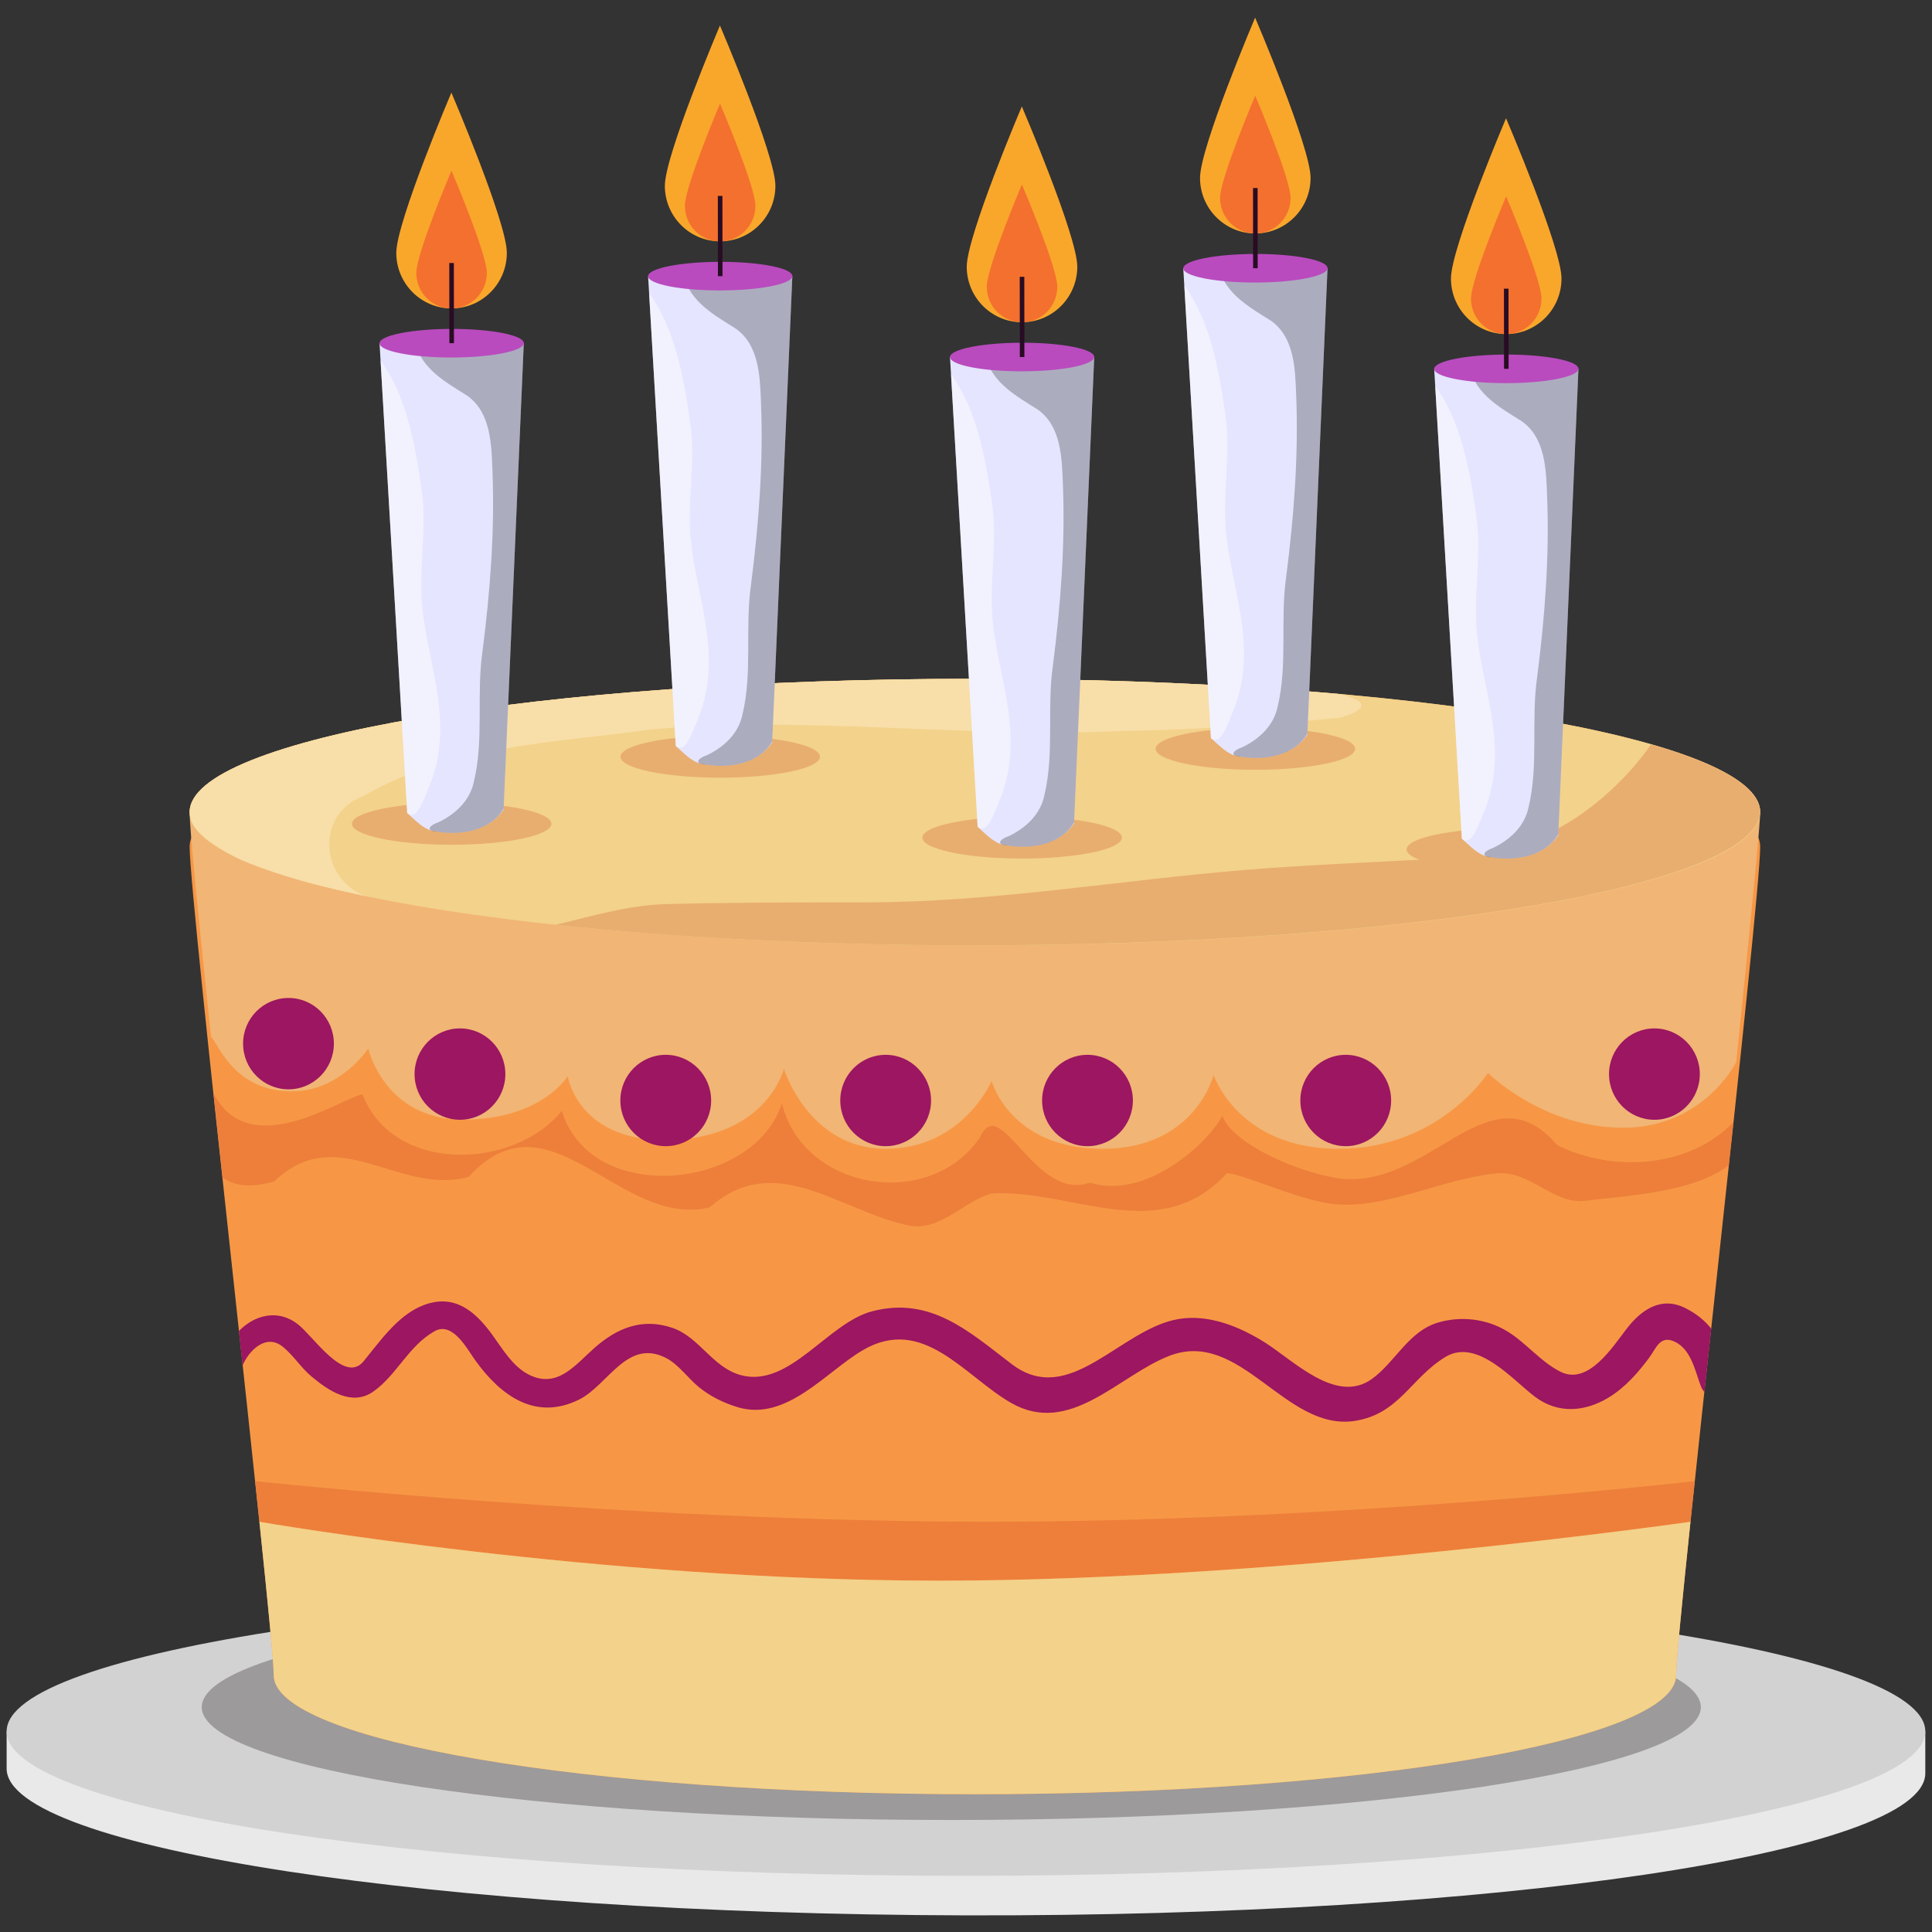 <svg width="290" height="290" xmlns:xlink="http://www.w3.org/1999/xlink" xmlns="http://www.w3.org/2000/svg"><rect width="100%" height="100%" fill="#333333" stroke="none"/><path d="M144.94 287.503c79.529.2 144.025-9.344 144.054-21.32v-6.299H.996s.004 4.218 0 5.574c-.028 11.974 64.418 21.844 143.945 22.045z" fill="#e9e9e9"/><path d="M144.997 281.567c79.528 0 143.998-9.707 143.998-21.683 0-11.974-64.47-21.682-144-21.682-79.527 0-143.999 9.708-143.998 21.682 0 11.975 64.47 21.683 144 21.683z" fill="#d3d2d2"/><path d="M142.793 273.188c62.137 0 112.509-7.584 112.509-16.941 0-9.355-50.373-16.941-112.509-16.941-62.137 0-112.51 7.586-112.51 16.94 0 9.358 50.373 16.942 112.51 16.942z" fill="#9c9a9b"/><path d="M146.338 107.094c-65.097 0-117.87 8.96-117.87 20.01 0 8.382 12.616 116.98 12.616 124.347 0 9.867 47.125 17.867 105.253 17.867 58.133 0 105.257-8 105.257-17.867 0-7.339 12.616-115.617 12.616-124.346 0-11.052-52.773-20.011-117.872-20.011z" fill="#f79745"/><path d="M38.94 228.416c-.205-1.95-.42-3.988-.644-6.094 0 0 56.954 6.093 109.998 6.093 52.944 0 105.896-6.07 106.097-6.093-.218 2.083-.645 6.094-.645 6.094s-61.588 8.84-112.766 8.84c-51.059 0-101.8-8.798-102.04-8.84zm-6.891-64.311c.442 4.159.87 8.21 1.35 12.65 1.767 1.255 4.278 1.617 7.775.573 9.563-9.128 18.633 2.18 29.164-.656 12.188-13.428 22.68 7.887 36.225 4.55 9.804-8.76 19.75.756 29.943 2.745 4.611.9 8.098-3.66 12.42-4.83 12.046-.627 25.17 8.01 35.219-3.022 2.1-.055 10.24 3.83 15.613 4.569 7.916 1.089 17.006-3.914 25.088-4.563 4.755-.382 8.48 4.698 12.988 4.135 6.409-.801 16.31-1.213 21.658-5.356.243-2.25.456-4.278.69-6.46-6.52 6.823-18.016 7.653-26.461 3.425-10.318-12.12-19.4 7.45-33.461 4.895-6.29-1.143-15.25-5.214-16.787-9.274-2.132 4.067-11.442 12.696-19.895 10.028-8.187 2.994-13.401-13.695-16.459-6.836-7.49 11.138-26.54 8.05-29.744-5.05-4.36 13.17-28.785 15.343-33.045 1.102-7.216 8.93-25.364 9.448-29.914-2.48-3.042.483-16.965 10.4-22.367-.145z" fill="#ed7f3b"/><path d="M41.084 251.45c0 9.868 47.125 17.869 105.253 17.869 58.133 0 105.257-8 105.257-17.87 0-1.926.87-10.814 2.152-23.022 0 0-61.588 8.84-112.766 8.84-51.18 0-102.041-8.84-102.041-8.84 1.278 12.208 2.145 21.093 2.145 23.023z" fill="#f3d28b"/><path d="M55.275 157.393s2.422 10.665 14.234 10.665c11.81 0 15.703-6.519 15.703-6.519s1.56 10.175 15.792 9.565c14.233-.609 16.656-10.666 16.656-10.666s3.728 12 15.282 12 15.91-10.17 15.91-10.17 2.725 10.17 16.656 10.17c13.93 0 16.656-11.083 16.656-11.083s3.634 11.083 18.777 11.083c15.141 0 22.41-11.388 22.41-11.388s8.176 8.226 20.29 8.226c12.114 0 16.976-9.86 16.976-9.86s3.593-34.446 3.593-37.518c0-11.052-52.773-20.01-117.872-20.01-65.097 0-117.87 8.958-117.87 20.01 0 2.76 1.368 16.383 3.201 33.675 1.294 1.513 3.742 8.54 12.704 8.22 6.847-.245 10.902-6.4 10.902-6.4z" fill="#f1b575"/><path d="M248.334 168.082c-3.764 0-6.813-3.068-6.813-6.855 0-3.787 3.049-6.858 6.813-6.858 3.763 0 6.813 3.071 6.814 6.858 0 3.787-3.051 6.855-6.814 6.855zm-46.333 3.964c-3.764 0-6.814-3.072-6.814-6.859s3.05-6.855 6.814-6.855c3.762 0 6.813 3.068 6.813 6.856 0 3.787-3.05 6.858-6.813 6.858zm-38.764 0c-3.763 0-6.813-3.073-6.813-6.86 0-3.786 3.05-6.854 6.813-6.854 3.764 0 6.813 3.068 6.813 6.855 0 3.788-3.05 6.858-6.813 6.858zm-30.296 0c-3.763 0-6.813-3.073-6.813-6.86 0-3.786 3.05-6.854 6.813-6.854 3.764 0 6.813 3.068 6.813 6.855 0 3.787-3.049 6.858-6.813 6.858zm-33.01-.001c-3.762 0-6.813-3.072-6.813-6.859s3.051-6.855 6.814-6.855c3.762 0 6.813 3.068 6.813 6.856 0 3.787-3.05 6.858-6.813 6.858zm-30.889-3.964c-3.762 0-6.813-3.068-6.813-6.855 0-3.787 3.05-6.859 6.813-6.859 3.764 0 6.814 3.072 6.814 6.86 0 3.786-3.05 6.854-6.814 6.854zm-25.74-4.57c-3.763 0-6.813-3.068-6.813-6.858 0-3.787 3.05-6.855 6.814-6.855 3.762 0 6.813 3.067 6.813 6.854 0 3.791-3.05 6.86-6.813 6.86zm23.069 31.835c-1.023.005-2.125.25-3.324.787-3.53 1.582-6.12 5.33-8.463 8.193-2.865 3.501-7.533-3.752-9.912-5.586-3.024-2.324-6.53-1.303-8.81 1.047.197 1.829.36 3.359.554 5.154 1-2.289 3.55-4.808 6.031-2.793 1.596 1.295 2.71 3.12 4.301 4.457 2.56 2.148 6.064 4.524 9.27 2.286 3.565-2.496 5.27-6.856 9.218-9.075 2.708-1.526 4.892 2.697 6.12 4.397 3.757 5.221 8.978 9.127 15.552 5.875 4.373-2.16 7.235-9.292 13.112-6.227 1.841.962 3.279 3.037 4.88 4.346 1.705 1.387 3.733 2.384 5.842 3.02 7.264 2.189 13.225-5.283 18.694-8.518 9.088-5.384 15.277 3.793 22.279 7.84 8.866 5.126 16.16-4.068 23.8-7.03 10.726-4.154 17.392 11.373 27.844 9.762 6.661-1.026 8.418-6.457 13.606-9.601 4.786-2.899 10.154 3.525 13.472 6.004 3.431 2.56 7.415 2.246 10.958.129 2.492-1.49 4.48-3.75 6.171-6.042 1.047-1.416 1.633-3.482 3.924-2.326 2.387 1.2 2.964 4.4 3.82 6.643.132.345.319.626.534.865.35-3.251.655-6.133 1.021-9.514-.951-1.188-2.163-2.22-3.845-3.072-3.68-1.864-6.657.243-8.842 3.067-2.05 2.645-5.73 8.524-9.881 6.498-2.996-1.462-5.215-4.386-8.088-6.12-3.09-1.866-6.87-2.304-10.313-1.304-4.476 1.297-6.437 5.935-9.97 8.48-5.354 3.855-11.788-2.797-16.069-5.484-3.755-2.356-8.37-4.267-12.906-3.522-8.809 1.446-16.361 13.427-25.094 6.77-6.391-4.873-12.11-10.173-20.869-7.945-6.77 1.721-12.48 11.625-19.84 9.591-4.209-1.166-6.181-5.713-10.224-7.084-4.537-1.537-8.32.024-11.719 3.038-2.885 2.557-5.543 6.14-9.822 3.986-2.42-1.213-3.981-3.91-5.506-6.008-2.082-2.86-4.436-5-7.506-4.984z" fill="#9c1661"/><path d="M146.338 141.907c-65.097 0-117.87-8.957-117.87-20.01 0-11.051 52.773-20.008 117.87-20.008 65.1 0 117.872 8.957 117.872 20.009s-52.773 20.01-117.872 20.01z" fill="#f3d28b"/><path d="M39.401 130.322c2.198.803 4.694 1.576 7.474 2.316 2.624.684 5.273 1.276 7.904 1.859-6.843-2.748-7.387-12.39-.152-15.04 13.085-7.606 28.527-7.924 43.129-9.96 23.377-2.138 46.79 1.318 70.196.25 11.029-.144 22.04-.998 33.022-1.973 4.03-1.101 4.903-2.427.145-3.597-16.367-1.462-35.003-2.29-54.78-2.29-65.098 0-117.871 8.96-117.871 20.01 0 1.293.587 2.747 3.416 4.701 3.2 2.212 5.394 2.943 7.517 3.724z" fill="#f8dea8"/><path d="M145.454 141.906c-23.365-.057-44.32-1.181-62.07-3.09 5.504-1.302 10.933-2.96 16.664-3.107 9.936-.26 19.88-.26 29.82-.26 19.19 0 38.098-3.322 57.18-4.884 9.209-.754 18.447-1.094 27.67-1.614 7.49-.42 14.515-1.642 20.99-5.658 4.183-2.596 8.786-6.74 12.133-11.572 10.133 2.906 16.062 6.282 16.362 10.034 0 11.195-52.766 20.152-118.749 20.15z" fill="#e8ae6f"/><g id="a" transform="matrix(.345 0 0 -.347 -38.417 546.549)"><path d="M307.847 1441.65c-13.281-.015-24.06 10.74-24.074 24.02-.014 13.28 23.967 69.34 23.967 69.34s24.114-56 24.128-69.28c.014-13.29-10.74-24.065-24.021-24.08z" fill="#f9a72b" stroke-width=".1"/><path d="M307.847 1441.65c-8.476-.01-15.355 6.85-15.366 15.33-.01 8.48 15.298 44.25 15.298 44.25s15.388-35.74 15.397-44.21c.009-8.48-6.854-15.36-15.329-15.37z" fill="#f4702e" stroke-width=".1"/><ellipse cx="307.864" cy="-1218.715" transform="scale(1 -1)" rx="43.397" ry="9.065" fill="#e8ae6f" stroke-width="19.657" stroke-linecap="round" stroke-linejoin="round" stroke-opacity=".685" paint-order="stroke fill markers"/><path d="M319.077 1216.48c5.578 1.923 8.894 4.84 11.387 8.4l8.781 201.76-62.762-.07 12.043-203.2c3.417-3.01 6.982-6.92 11.222-7.75 6.33-1.24 13.16-1.267 19.329.86z" fill="#e5e5ff" stroke-width=".1"/><path d="M276.921 1419.2c3.867-65.277 7.736-130.554 11.602-195.83 4.145-3.74 7.364 6.443 8.914 9.942 12.111 27.338.64 52.508-2.255 77.666-1.968 17.106 2.045 34.459-.324 51.593-2.923 21.14-6.992 41.636-17.937 56.629z" fill="#fff" fill-opacity=".5" stroke-width=".1"/><path d="M339.245 1426.64l-47.164-.05c2.776-11.232 13.511-17.006 22.542-22.684 10.335-7.253 10.557-21.126 10.994-32.51 1.034-26.157-1.018-52.297-4.354-78.225-2.706-18.655.734-37.823-3.736-56.247-1.667-8.125-8.014-13.99-15.221-17.45-4.702-1.65-5.811-3.997-.47-4.214 10.237-1.624 23.052.483 28.647 10.053z" fill-opacity=".25" stroke-width=".1"/><path d="M307.87 1420.42c-17.33-.02-31.384 2.73-31.388 6.15-.003 3.41 14.042 6.2 31.375 6.22 17.333.02 31.384-2.73 31.388-6.15.004-3.41-14.042-6.2-31.375-6.22z" fill="#b94bbe" stroke-width=".1"/><path d="M308.861 1426.61l-.039 34.68h-1.992l.039-34.68" fill="#280c23" stroke-width=".1"/></g><use xlink:href="#a" transform="translate(40.312 -10.068)"/><use xlink:href="#a" transform="translate(85.626 2.073)"/><use xlink:href="#a" transform="translate(120.644 -11.253)"/><use xlink:href="#a" transform="translate(158.308 3.85)"/></svg>